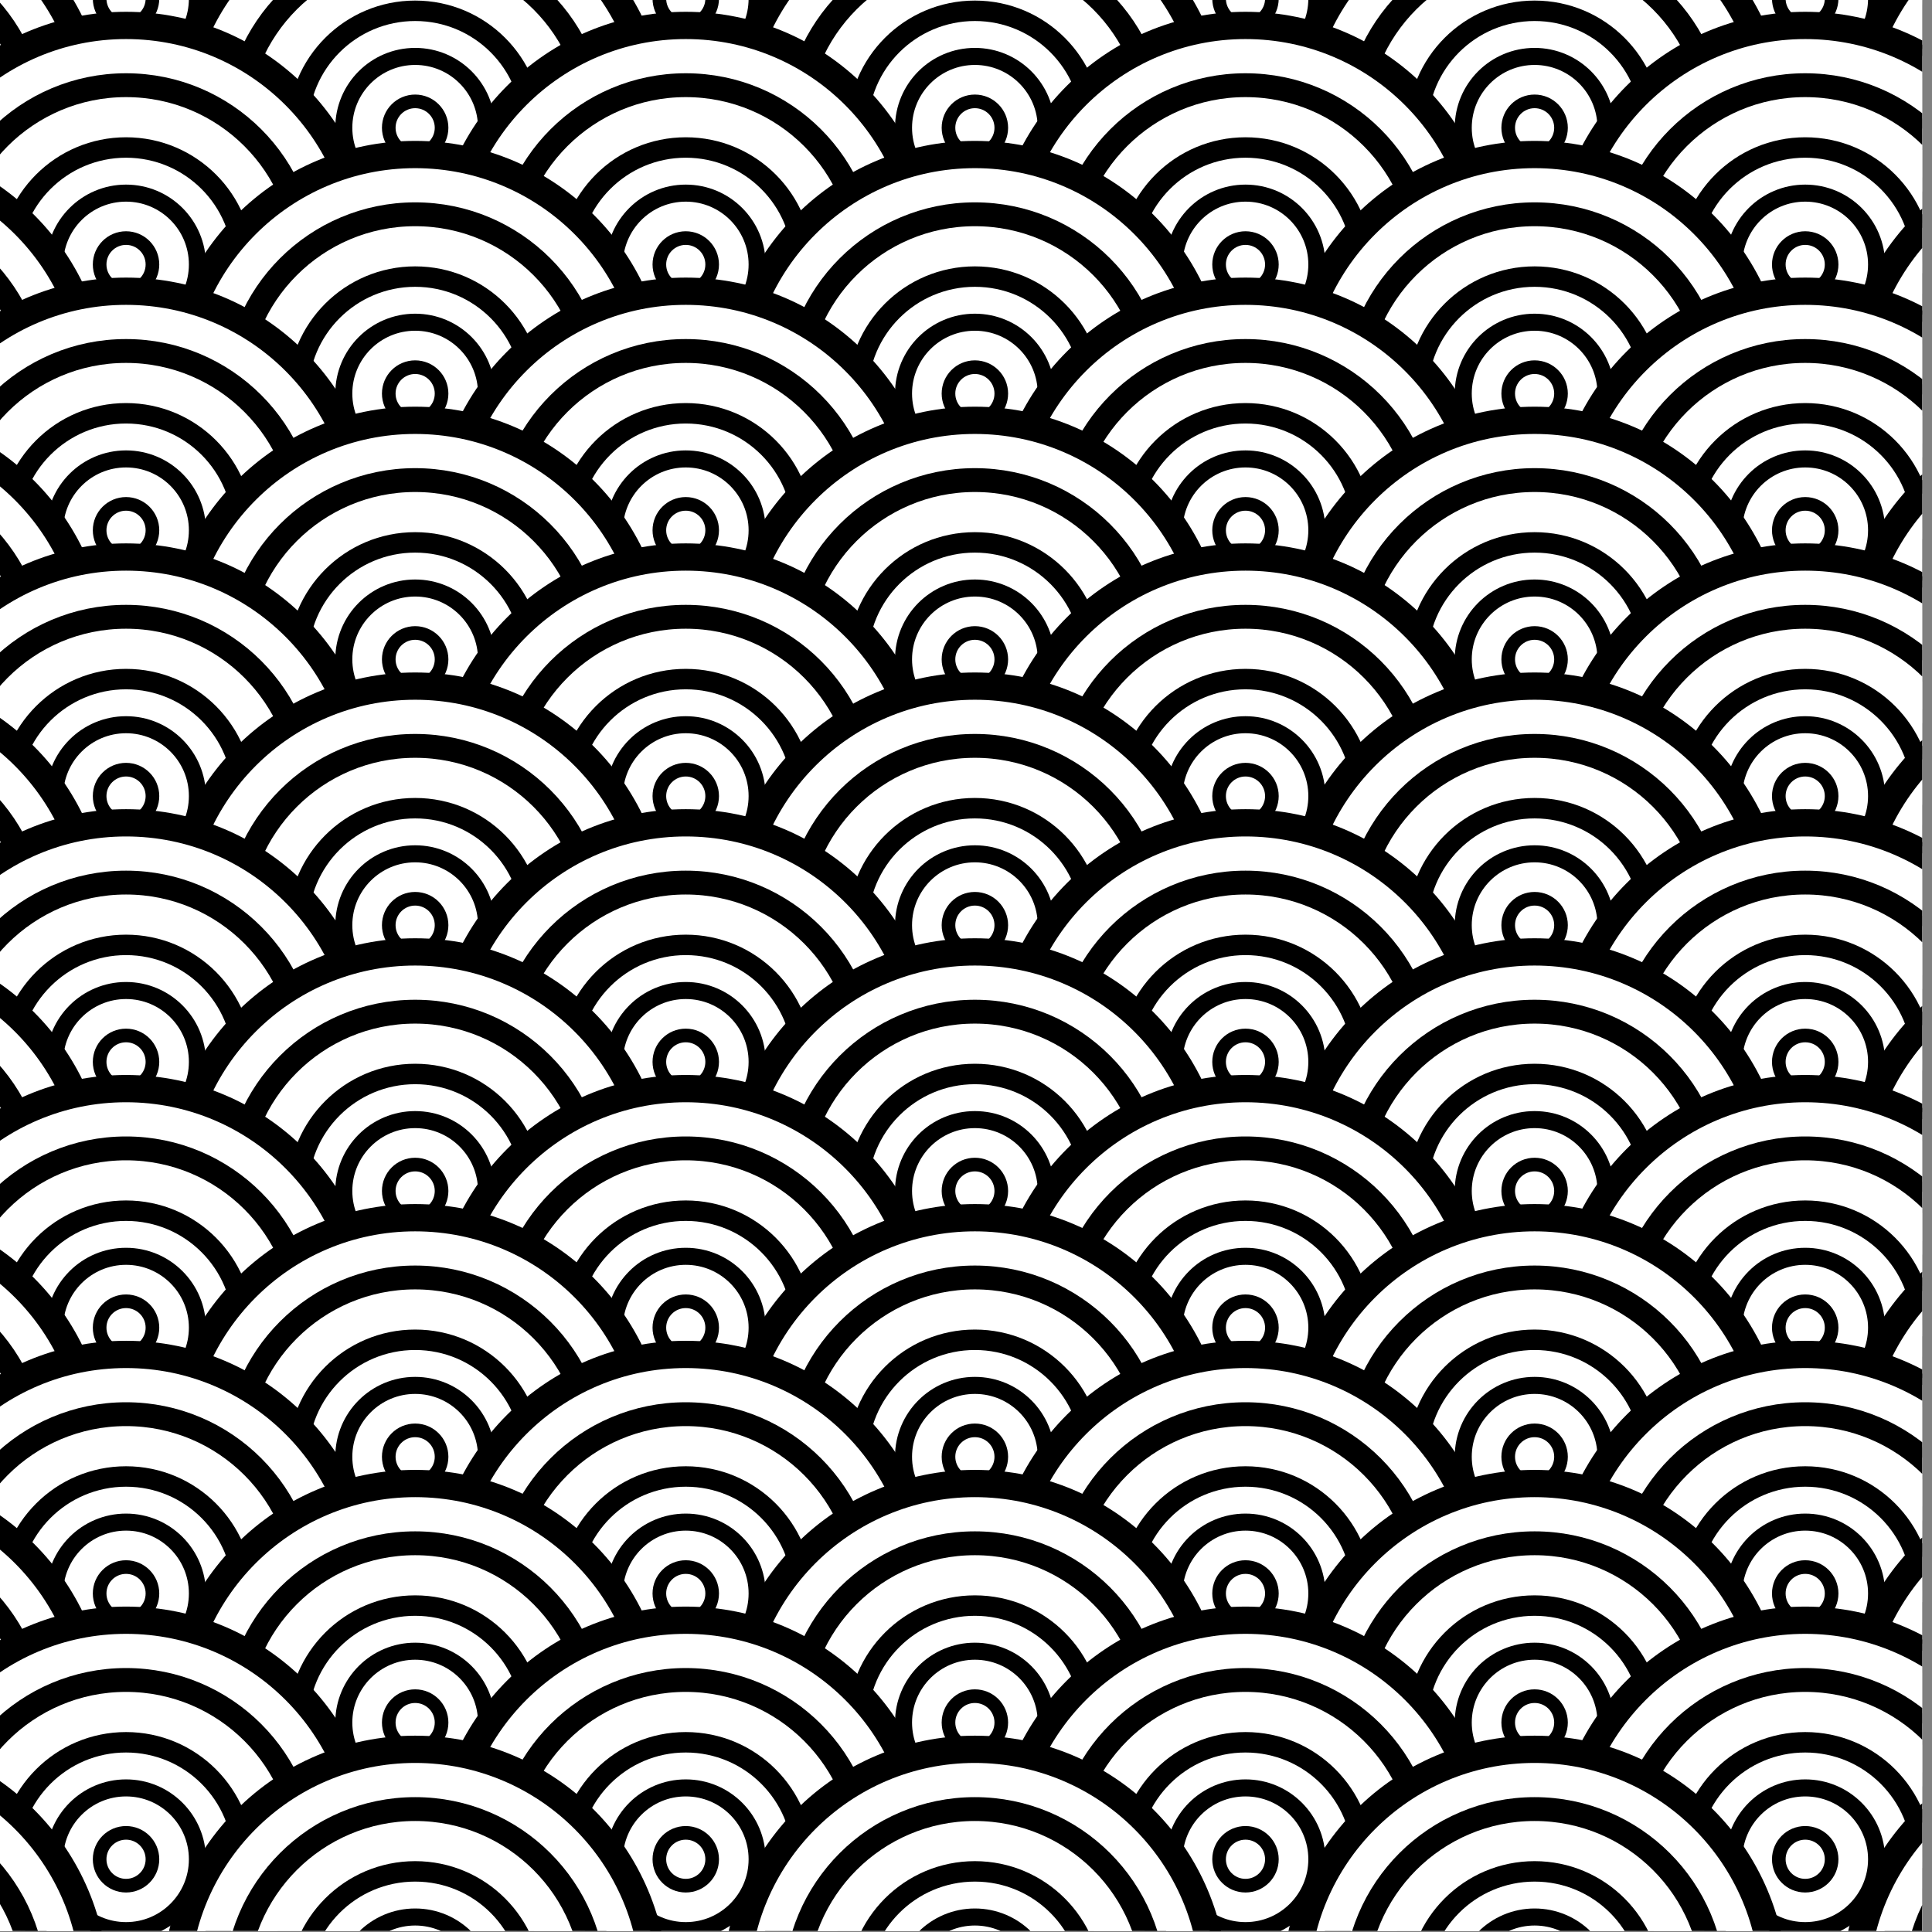<svg xmlns="http://www.w3.org/2000/svg" xmlns:xlink="http://www.w3.org/1999/xlink" width="566.93" height="566.93" viewBox="0 0 566.93 566.93"><rect x="0" y="0" width="566.93" height="566.93" fill="#808080" stroke="none"/><g><defs><path id="a" d="M-612 0h566.93v566.93H-612z"/></defs><clipPath id="b"><use xlink:href="#a" overflow="visible"/></clipPath><g clip-path="url(#b)"><circle fill="#fff" cx="-10.824" cy="35.49" r="70.149"/><path d="M-10.825 109.64c-40.886 0-74.148-33.263-74.148-74.15s33.263-74.148 74.148-74.148 74.15 33.262 74.15 74.148-33.264 74.15-74.15 74.15zm0-140.3c-36.475 0-66.148 29.675-66.148 66.15s29.674 66.15 66.148 66.15 66.15-29.675 66.15-66.15-29.675-66.15-66.15-66.15z"/><circle fill="#fff" cx="-10.824" cy="35.49" r="52.612"/><path d="M-10.825 91.602c-30.94 0-56.11-25.172-56.11-56.112s25.17-56.112 56.11-56.112c30.94 0 56.112 25.172 56.112 56.112s-25.17 56.112-56.112 56.112zm0-105.224c-27.08 0-49.11 22.032-49.11 49.112s22.03 49.112 49.11 49.112 49.112-22.03 49.112-49.112-22.03-49.112-49.112-49.112z"/><circle fill="#fff" cx="-10.824" cy="35.49" r="34.329"/><path d="M-10.825 72.82c-20.583 0-37.33-16.747-37.33-37.33s16.747-37.33 37.33-37.33c20.584 0 37.33 16.746 37.33 37.33S9.76 72.82-10.825 72.82zm0-68.66c-17.275 0-31.33 14.055-31.33 31.33 0 17.276 14.055 31.33 31.33 31.33s31.33-14.054 31.33-31.33c0-17.275-14.054-31.33-31.33-31.33z"/><circle fill="#fff" stroke="#000" stroke-width="5" stroke-miterlimit="10" cx="-10.824" cy="35.49" r="20.941"/></g><g clip-path="url(#b)" fill="#fff" stroke="#000" stroke-miterlimit="10"><circle stroke-width="8" cx="67.853" cy="73.372" r="70.149"/><circle stroke-width="7" cx="67.853" cy="73.372" r="52.612"/><circle stroke-width="6" cx="67.853" cy="73.372" r="34.329"/><circle stroke-width="5" cx="67.853" cy="73.372" r="20.941"/><circle stroke-width="4" cx="67.853" cy="73.372" r="7.748"/></g><g clip-path="url(#b)"><circle fill="#fff" cx="-10.824" cy="114.986" r="70.149"/><path d="M-10.825 189.136c-40.886 0-74.148-33.263-74.148-74.15S-51.71 40.84-10.825 40.84s74.15 33.262 74.15 74.148-33.264 74.15-74.15 74.15zm0-140.3c-36.475 0-66.148 29.675-66.148 66.15s29.674 66.15 66.148 66.15 66.15-29.675 66.15-66.15-29.675-66.15-66.15-66.15z"/><circle fill="#fff" cx="-10.824" cy="114.986" r="52.612"/><path d="M-10.825 171.098c-30.94 0-56.11-25.172-56.11-56.112s25.17-56.112 56.11-56.112c30.94 0 56.112 25.172 56.112 56.112s-25.17 56.112-56.112 56.112zm0-105.224c-27.08 0-49.11 22.032-49.11 49.112s22.03 49.112 49.11 49.112 49.112-22.03 49.112-49.112-22.03-49.112-49.112-49.112z"/><circle fill="#fff" cx="-10.824" cy="114.986" r="34.329"/><path d="M-10.825 152.315c-20.583 0-37.33-16.746-37.33-37.33s16.747-37.33 37.33-37.33c20.584 0 37.33 16.747 37.33 37.33s-16.746 37.33-37.33 37.33zm0-68.658c-17.275 0-31.33 14.054-31.33 31.33 0 17.275 14.055 31.33 31.33 31.33s31.33-14.055 31.33-31.33c0-17.276-14.054-31.33-31.33-31.33z"/><circle fill="#fff" stroke="#000" stroke-width="5" stroke-miterlimit="10" cx="-10.824" cy="114.986" r="20.941"/></g><g clip-path="url(#b)" fill="#fff" stroke="#000" stroke-miterlimit="10"><circle stroke-width="8" cx="67.853" cy="152.868" r="70.149"/><circle stroke-width="7" cx="67.853" cy="152.868" r="52.612"/><circle stroke-width="6" cx="67.853" cy="152.868" r="34.329"/><circle stroke-width="5" cx="67.853" cy="152.868" r="20.941"/><circle stroke-width="4" cx="67.853" cy="152.868" r="7.748"/></g><g clip-path="url(#b)"><circle fill="#fff" cx="-10.824" cy="194.482" r="70.149"/><path d="M-10.825 268.632c-40.886 0-74.148-33.263-74.148-74.15s33.263-74.148 74.148-74.148 74.15 33.263 74.15 74.15-33.264 74.148-74.15 74.148zm0-140.3c-36.475 0-66.148 29.675-66.148 66.15s29.674 66.15 66.148 66.15 66.15-29.675 66.15-66.15-29.675-66.15-66.15-66.15z"/><circle fill="#fff" cx="-10.824" cy="194.482" r="52.612"/><path d="M-10.825 250.594c-30.94 0-56.11-25.172-56.11-56.112s25.17-56.112 56.11-56.112c30.94 0 56.112 25.172 56.112 56.112s-25.17 56.112-56.112 56.112zm0-105.224c-27.08 0-49.11 22.032-49.11 49.112s22.03 49.112 49.11 49.112 49.112-22.03 49.112-49.112-22.03-49.112-49.112-49.112z"/><circle fill="#fff" cx="-10.824" cy="194.482" r="34.329"/><path d="M-10.825 231.812c-20.583 0-37.33-16.746-37.33-37.33s16.747-37.33 37.33-37.33c20.584 0 37.33 16.747 37.33 37.33s-16.746 37.33-37.33 37.33zm0-68.66c-17.275 0-31.33 14.055-31.33 31.33 0 17.276 14.055 31.33 31.33 31.33s31.33-14.054 31.33-31.33c0-17.275-14.054-31.33-31.33-31.33z"/><circle fill="#fff" stroke="#000" stroke-width="5" stroke-miterlimit="10" cx="-10.824" cy="194.482" r="20.941"/></g><g clip-path="url(#b)" fill="#fff" stroke="#000" stroke-miterlimit="10"><circle stroke-width="8" cx="67.853" cy="232.364" r="70.149"/><circle stroke-width="7" cx="67.853" cy="232.364" r="52.612"/><circle stroke-width="6" cx="67.853" cy="232.364" r="34.329"/><circle stroke-width="5" cx="67.853" cy="232.364" r="20.941"/><circle stroke-width="4" cx="67.853" cy="232.364" r="7.748"/></g><g clip-path="url(#b)"><circle fill="#fff" cx="-10.824" cy="273.978" r="70.149"/><path d="M-10.825 348.128c-40.886 0-74.148-33.264-74.148-74.15s33.263-74.15 74.148-74.15 74.15 33.264 74.15 74.15-33.264 74.15-74.15 74.15zm0-140.3c-36.475 0-66.148 29.675-66.148 66.15 0 36.475 29.674 66.15 66.148 66.15s66.15-29.675 66.15-66.15c0-36.475-29.675-66.15-66.15-66.15z"/><circle fill="#fff" cx="-10.824" cy="273.978" r="52.612"/><path d="M-10.825 330.09c-30.94 0-56.11-25.172-56.11-56.112s25.17-56.112 56.11-56.112c30.94 0 56.112 25.172 56.112 56.112s-25.17 56.112-56.112 56.112zm0-105.224c-27.08 0-49.11 22.03-49.11 49.112s22.03 49.112 49.11 49.112 49.112-22.03 49.112-49.112-22.03-49.112-49.112-49.112z"/><circle fill="#fff" cx="-10.824" cy="273.978" r="34.329"/><path d="M-10.825 311.308c-20.583 0-37.33-16.746-37.33-37.33s16.747-37.33 37.33-37.33c20.584 0 37.33 16.747 37.33 37.33s-16.746 37.33-37.33 37.33zm0-68.66c-17.275 0-31.33 14.055-31.33 31.33s14.055 31.33 31.33 31.33 31.33-14.055 31.33-31.33-14.054-31.33-31.33-31.33z"/><circle fill="#fff" stroke="#000" stroke-width="5" stroke-miterlimit="10" cx="-10.824" cy="273.978" r="20.941"/></g><g clip-path="url(#b)" fill="#fff" stroke="#000" stroke-miterlimit="10"><circle stroke-width="8" cx="67.853" cy="311.86" r="70.149"/><circle stroke-width="7" cx="67.853" cy="311.86" r="52.612"/><circle stroke-width="6" cx="67.853" cy="311.86" r="34.329"/><circle stroke-width="5" cx="67.853" cy="311.86" r="20.941"/><circle stroke-width="4" cx="67.853" cy="311.86" r="7.748"/></g><g clip-path="url(#b)"><circle fill="#fff" cx="-10.824" cy="353.474" r="70.149"/><path d="M-10.825 427.624c-40.886 0-74.148-33.264-74.148-74.15s33.263-74.15 74.148-74.15 74.15 33.264 74.15 74.15-33.264 74.15-74.15 74.15zm0-140.3c-36.475 0-66.148 29.675-66.148 66.15 0 36.475 29.674 66.15 66.148 66.15s66.15-29.676 66.15-66.15c0-36.475-29.675-66.15-66.15-66.15z"/><circle fill="#fff" cx="-10.824" cy="353.474" r="52.612"/><path d="M-10.825 409.586c-30.94 0-56.11-25.172-56.11-56.11 0-30.94 25.17-56.113 56.11-56.113 30.94 0 56.112 25.172 56.112 56.112s-25.17 56.11-56.112 56.11zm0-105.224c-27.08 0-49.11 22.03-49.11 49.112 0 27.08 22.03 49.11 49.11 49.11s49.112-22.03 49.112-49.11-22.03-49.112-49.112-49.112z"/><circle fill="#fff" cx="-10.824" cy="353.474" r="34.329"/><path d="M-10.825 390.804c-20.583 0-37.33-16.746-37.33-37.33 0-20.583 16.747-37.33 37.33-37.33 20.584 0 37.33 16.747 37.33 37.33 0 20.584-16.746 37.33-37.33 37.33zm0-68.66c-17.275 0-31.33 14.056-31.33 31.33s14.055 31.33 31.33 31.33 31.33-14.054 31.33-31.33-14.054-31.33-31.33-31.33z"/><circle fill="#fff" stroke="#000" stroke-width="5" stroke-miterlimit="10" cx="-10.824" cy="353.474" r="20.941"/></g><g clip-path="url(#b)" fill="#fff" stroke="#000" stroke-miterlimit="10"><circle stroke-width="8" cx="67.853" cy="391.356" r="70.149"/><circle stroke-width="7" cx="67.853" cy="391.356" r="52.612"/><circle stroke-width="6" cx="67.853" cy="391.356" r="34.329"/><circle stroke-width="5" cx="67.853" cy="391.356" r="20.941"/><circle stroke-width="4" cx="67.853" cy="391.356" r="7.748"/></g><g clip-path="url(#b)"><circle fill="#fff" cx="-10.824" cy="432.97" r="70.149"/><path d="M-10.825 507.12c-40.886 0-74.148-33.264-74.148-74.15s33.263-74.148 74.148-74.148 74.15 33.264 74.15 74.15-33.264 74.148-74.15 74.148zm0-140.3c-36.475 0-66.148 29.676-66.148 66.15s29.674 66.15 66.148 66.15 66.15-29.676 66.15-66.15-29.675-66.15-66.15-66.15z"/><circle fill="#fff" cx="-10.824" cy="432.97" r="52.612"/><path d="M-10.825 489.082c-30.94 0-56.11-25.172-56.11-56.11 0-30.94 25.17-56.113 56.11-56.113 30.94 0 56.112 25.17 56.112 56.11 0 30.94-25.17 56.112-56.112 56.112zm0-105.224c-27.08 0-49.11 22.03-49.11 49.112 0 27.08 22.03 49.11 49.11 49.11s49.112-22.03 49.112-49.11-22.03-49.112-49.112-49.112z"/><circle fill="#fff" cx="-10.824" cy="432.97" r="34.329"/><path d="M-10.825 470.3c-20.583 0-37.33-16.746-37.33-37.33 0-20.583 16.747-37.33 37.33-37.33 20.584 0 37.33 16.747 37.33 37.33 0 20.584-16.746 37.33-37.33 37.33zm0-68.66c-17.275 0-31.33 14.056-31.33 31.33s14.055 31.33 31.33 31.33 31.33-14.054 31.33-31.33-14.054-31.33-31.33-31.33z"/><circle fill="#fff" stroke="#000" stroke-width="5" stroke-miterlimit="10" cx="-10.824" cy="432.97" r="20.941"/></g><g clip-path="url(#b)" fill="#fff" stroke="#000" stroke-miterlimit="10"><circle stroke-width="8" cx="67.853" cy="470.852" r="70.149"/><circle stroke-width="7" cx="67.853" cy="470.852" r="52.612"/><circle stroke-width="6" cx="67.853" cy="470.852" r="34.329"/><circle stroke-width="5" cx="67.853" cy="470.852" r="20.941"/><circle stroke-width="4" cx="67.853" cy="470.852" r="7.748"/></g><g clip-path="url(#b)"><circle fill="#fff" cx="-10.824" cy="512.466" r="70.149"/><path d="M-10.825 586.615c-40.886 0-74.148-33.263-74.148-74.148s33.263-74.15 74.148-74.15 74.15 33.265 74.15 74.15-33.264 74.148-74.15 74.148zm0-140.298c-36.475 0-66.148 29.675-66.148 66.15s29.674 66.147 66.148 66.147 66.15-29.674 66.15-66.148-29.675-66.15-66.15-66.15z"/><circle fill="#fff" cx="-10.824" cy="512.466" r="52.612"/><path d="M-10.825 568.578c-30.94 0-56.11-25.172-56.11-56.11 0-30.94 25.17-56.113 56.11-56.113 30.94 0 56.112 25.172 56.112 56.112s-25.17 56.11-56.112 56.11zm0-105.224c-27.08 0-49.11 22.03-49.11 49.112 0 27.08 22.03 49.11 49.11 49.11s49.112-22.03 49.112-49.11-22.03-49.112-49.112-49.112z"/><circle fill="#fff" cx="-10.824" cy="512.466" r="34.329"/><path d="M-10.825 549.796c-20.583 0-37.33-16.746-37.33-37.33 0-20.583 16.747-37.33 37.33-37.33 20.584 0 37.33 16.747 37.33 37.33 0 20.584-16.746 37.33-37.33 37.33zm0-68.66c-17.275 0-31.33 14.056-31.33 31.33s14.055 31.33 31.33 31.33 31.33-14.054 31.33-31.33-14.054-31.33-31.33-31.33z"/><circle fill="#fff" stroke="#000" stroke-width="5" stroke-miterlimit="10" cx="-10.824" cy="512.466" r="20.941"/></g><g clip-path="url(#b)" fill="#fff" stroke="#000" stroke-miterlimit="10"><circle stroke-width="8" cx="67.853" cy="550.348" r="70.149"/><circle stroke-width="7" cx="67.853" cy="550.348" r="52.612"/><circle stroke-width="6" cx="67.853" cy="550.348" r="34.329"/><circle stroke-width="5" cx="67.853" cy="550.348" r="20.941"/><circle stroke-width="4" cx="67.853" cy="550.348" r="7.748"/></g><defs><path id="c" d="M-2.873-.3h566.93v566.93H-2.874z"/></defs><clipPath id="d"><use xlink:href="#c" overflow="visible"/></clipPath><g clip-path="url(#d)" fill="#fff" stroke="#000" stroke-miterlimit="10"><circle stroke-width="8" cx="365.478" cy="-.386" r="70.149"/><circle stroke-width="7" cx="365.478" cy="-.386" r="52.612"/><circle stroke-width="6" cx="365.478" cy="-.386" r="34.329"/><circle stroke-width="5" cx="365.478" cy="-.386" r="20.941"/><circle stroke-width="4" cx="365.478" cy="-.386" r="7.748"/></g><g clip-path="url(#d)" fill="#fff" stroke="#000" stroke-miterlimit="10"><circle stroke-width="8" cx="201.232" cy="-.386" r="70.149"/><circle stroke-width="7" cx="201.232" cy="-.386" r="52.612"/><circle stroke-width="6" cx="201.232" cy="-.386" r="34.329"/><circle stroke-width="5" cx="201.232" cy="-.386" r="20.941"/><circle stroke-width="4" cx="201.232" cy="-.386" r="7.748"/></g><g clip-path="url(#d)" fill="#fff" stroke="#000" stroke-miterlimit="10"><circle stroke-width="8" cx="36.986" cy="-.386" r="70.149"/><circle stroke-width="7" cx="36.986" cy="-.386" r="52.612"/><circle stroke-width="6" cx="36.986" cy="-.386" r="34.329"/><circle stroke-width="5" cx="36.986" cy="-.386" r="20.941"/><circle stroke-width="4" cx="36.986" cy="-.386" r="7.748"/></g><g clip-path="url(#d)" fill="#fff" stroke="#000" stroke-miterlimit="10"><circle stroke-width="8" cx="529.724" cy="-.386" r="70.149"/><circle stroke-width="7" cx="529.724" cy="-.386" r="52.612"/><circle stroke-width="6" cx="529.724" cy="-.386" r="34.329"/><circle stroke-width="5" cx="529.724" cy="-.386" r="20.941"/><circle stroke-width="4" cx="529.724" cy="-.386" r="7.748"/></g><g clip-path="url(#d)" fill="#fff" stroke="#000" stroke-miterlimit="10"><circle stroke-width="8" cx="614.564" cy="37.496" r="70.149"/><circle stroke-width="7" cx="614.564" cy="37.496" r="52.612"/></g><g clip-path="url(#d)" fill="#fff" stroke="#000" stroke-miterlimit="10"><circle stroke-width="8" cx="450.318" cy="37.496" r="70.149"/><circle stroke-width="7" cx="450.318" cy="37.496" r="52.612"/><circle stroke-width="6" cx="450.318" cy="37.496" r="34.329"/><circle stroke-width="5" cx="450.318" cy="37.496" r="20.941"/><circle stroke-width="4" cx="450.318" cy="37.496" r="7.748"/></g><g clip-path="url(#d)" fill="#fff" stroke="#000" stroke-miterlimit="10"><circle stroke-width="8" cx="286.073" cy="37.496" r="70.149"/><circle stroke-width="7" cx="286.073" cy="37.496" r="52.612"/><circle stroke-width="6" cx="286.073" cy="37.496" r="34.329"/><circle stroke-width="5" cx="286.073" cy="37.496" r="20.941"/><circle stroke-width="4" cx="286.073" cy="37.496" r="7.748"/></g><g clip-path="url(#d)" fill="#fff" stroke="#000" stroke-miterlimit="10"><circle stroke-width="8" cx="121.827" cy="37.496" r="70.149"/><circle stroke-width="7" cx="121.827" cy="37.496" r="52.612"/><circle stroke-width="6" cx="121.827" cy="37.496" r="34.329"/><circle stroke-width="5" cx="121.827" cy="37.496" r="20.941"/><circle stroke-width="4" cx="121.827" cy="37.496" r="7.748"/></g><g clip-path="url(#d)" fill="#fff" stroke="#000" stroke-miterlimit="10"><circle stroke-width="8" cx="-42.419" cy="37.496" r="70.149"/><circle stroke-width="7" cx="-42.419" cy="37.496" r="52.612"/></g><g clip-path="url(#d)" fill="#fff" stroke="#000" stroke-miterlimit="10"><circle stroke-width="8" cx="365.478" cy="77.611" r="70.149"/><circle stroke-width="7" cx="365.478" cy="77.611" r="52.612"/><circle stroke-width="6" cx="365.478" cy="77.611" r="34.329"/><circle stroke-width="5" cx="365.478" cy="77.611" r="20.941"/><circle stroke-width="4" cx="365.478" cy="77.611" r="7.748"/></g><g clip-path="url(#d)" fill="#fff" stroke="#000" stroke-miterlimit="10"><circle stroke-width="8" cx="201.232" cy="77.611" r="70.149"/><circle stroke-width="7" cx="201.232" cy="77.611" r="52.612"/><circle stroke-width="6" cx="201.232" cy="77.611" r="34.329"/><circle stroke-width="5" cx="201.232" cy="77.611" r="20.941"/><circle stroke-width="4" cx="201.232" cy="77.611" r="7.748"/></g><g clip-path="url(#d)" fill="#fff" stroke="#000" stroke-miterlimit="10"><circle stroke-width="8" cx="36.986" cy="77.611" r="70.149"/><circle stroke-width="7" cx="36.986" cy="77.611" r="52.612"/><circle stroke-width="6" cx="36.986" cy="77.611" r="34.329"/><circle stroke-width="5" cx="36.986" cy="77.611" r="20.941"/><circle stroke-width="4" cx="36.986" cy="77.611" r="7.748"/></g><g clip-path="url(#d)" fill="#fff" stroke="#000" stroke-miterlimit="10"><circle stroke-width="8" cx="529.724" cy="77.611" r="70.149"/><circle stroke-width="7" cx="529.724" cy="77.611" r="52.612"/><circle stroke-width="6" cx="529.724" cy="77.611" r="34.329"/><circle stroke-width="5" cx="529.724" cy="77.611" r="20.941"/><circle stroke-width="4" cx="529.724" cy="77.611" r="7.748"/></g><g clip-path="url(#d)" fill="#fff" stroke="#000" stroke-miterlimit="10"><circle stroke-width="8" cx="614.564" cy="115.492" r="70.149"/><circle stroke-width="7" cx="614.564" cy="115.492" r="52.612"/></g><g clip-path="url(#d)" fill="#fff" stroke="#000" stroke-miterlimit="10"><circle stroke-width="8" cx="450.318" cy="115.492" r="70.149"/><circle stroke-width="7" cx="450.318" cy="115.492" r="52.612"/><circle stroke-width="6" cx="450.318" cy="115.492" r="34.329"/><circle stroke-width="5" cx="450.318" cy="115.492" r="20.941"/><circle stroke-width="4" cx="450.318" cy="115.492" r="7.748"/></g><g clip-path="url(#d)" fill="#fff" stroke="#000" stroke-miterlimit="10"><circle stroke-width="8" cx="286.073" cy="115.492" r="70.149"/><circle stroke-width="7" cx="286.073" cy="115.492" r="52.612"/><circle stroke-width="6" cx="286.073" cy="115.492" r="34.329"/><circle stroke-width="5" cx="286.073" cy="115.492" r="20.941"/><circle stroke-width="4" cx="286.073" cy="115.492" r="7.748"/></g><g clip-path="url(#d)" fill="#fff" stroke="#000" stroke-miterlimit="10"><circle stroke-width="8" cx="121.827" cy="115.492" r="70.149"/><circle stroke-width="7" cx="121.827" cy="115.492" r="52.612"/><circle stroke-width="6" cx="121.827" cy="115.492" r="34.329"/><circle stroke-width="5" cx="121.827" cy="115.492" r="20.941"/><circle stroke-width="4" cx="121.827" cy="115.492" r="7.748"/></g><g clip-path="url(#d)" fill="#fff" stroke="#000" stroke-miterlimit="10"><circle stroke-width="8" cx="-42.419" cy="115.492" r="70.149"/><circle stroke-width="7" cx="-42.419" cy="115.492" r="52.612"/></g><g clip-path="url(#d)" fill="#fff" stroke="#000" stroke-miterlimit="10"><circle stroke-width="8" cx="365.478" cy="155.607" r="70.149"/><circle stroke-width="7" cx="365.478" cy="155.607" r="52.612"/><circle stroke-width="6" cx="365.478" cy="155.607" r="34.329"/><circle stroke-width="5" cx="365.478" cy="155.607" r="20.941"/><circle stroke-width="4" cx="365.478" cy="155.607" r="7.748"/></g><g clip-path="url(#d)" fill="#fff" stroke="#000" stroke-miterlimit="10"><circle stroke-width="8" cx="201.232" cy="155.607" r="70.149"/><circle stroke-width="7" cx="201.232" cy="155.607" r="52.612"/><circle stroke-width="6" cx="201.232" cy="155.607" r="34.329"/><circle stroke-width="5" cx="201.232" cy="155.607" r="20.941"/><circle stroke-width="4" cx="201.232" cy="155.607" r="7.748"/></g><g clip-path="url(#d)" fill="#fff" stroke="#000" stroke-miterlimit="10"><circle stroke-width="8" cx="36.986" cy="155.607" r="70.149"/><circle stroke-width="7" cx="36.986" cy="155.607" r="52.612"/><circle stroke-width="6" cx="36.986" cy="155.607" r="34.329"/><circle stroke-width="5" cx="36.986" cy="155.607" r="20.941"/><circle stroke-width="4" cx="36.986" cy="155.607" r="7.748"/></g><g clip-path="url(#d)" fill="#fff" stroke="#000" stroke-miterlimit="10"><circle stroke-width="8" cx="529.724" cy="155.607" r="70.149"/><circle stroke-width="7" cx="529.724" cy="155.607" r="52.612"/><circle stroke-width="6" cx="529.724" cy="155.607" r="34.329"/><circle stroke-width="5" cx="529.724" cy="155.607" r="20.941"/><circle stroke-width="4" cx="529.724" cy="155.607" r="7.748"/></g><g clip-path="url(#d)" fill="#fff" stroke="#000" stroke-miterlimit="10"><circle stroke-width="8" cx="614.564" cy="193.488" r="70.149"/><circle stroke-width="7" cx="614.564" cy="193.488" r="52.612"/></g><g clip-path="url(#d)" fill="#fff" stroke="#000" stroke-miterlimit="10"><circle stroke-width="8" cx="450.318" cy="193.488" r="70.149"/><circle stroke-width="7" cx="450.318" cy="193.488" r="52.612"/><circle stroke-width="6" cx="450.318" cy="193.488" r="34.329"/><circle stroke-width="5" cx="450.318" cy="193.488" r="20.941"/><circle stroke-width="4" cx="450.318" cy="193.488" r="7.748"/></g><g clip-path="url(#d)" fill="#fff" stroke="#000" stroke-miterlimit="10"><circle stroke-width="8" cx="286.073" cy="193.488" r="70.149"/><circle stroke-width="7" cx="286.073" cy="193.488" r="52.612"/><circle stroke-width="6" cx="286.073" cy="193.488" r="34.329"/><circle stroke-width="5" cx="286.073" cy="193.488" r="20.941"/><circle stroke-width="4" cx="286.073" cy="193.488" r="7.748"/></g><g clip-path="url(#d)" fill="#fff" stroke="#000" stroke-miterlimit="10"><circle stroke-width="8" cx="121.827" cy="193.488" r="70.149"/><circle stroke-width="7" cx="121.827" cy="193.488" r="52.612"/><circle stroke-width="6" cx="121.827" cy="193.488" r="34.329"/><circle stroke-width="5" cx="121.827" cy="193.488" r="20.941"/><circle stroke-width="4" cx="121.827" cy="193.488" r="7.748"/></g><g clip-path="url(#d)" fill="#fff" stroke="#000" stroke-miterlimit="10"><circle stroke-width="8" cx="-42.419" cy="193.488" r="70.149"/><circle stroke-width="7" cx="-42.419" cy="193.488" r="52.612"/></g><g clip-path="url(#d)" fill="#fff" stroke="#000" stroke-miterlimit="10"><circle stroke-width="8" cx="365.478" cy="233.603" r="70.149"/><circle stroke-width="7" cx="365.478" cy="233.603" r="52.612"/><circle stroke-width="6" cx="365.478" cy="233.603" r="34.329"/><circle stroke-width="5" cx="365.478" cy="233.603" r="20.941"/><circle stroke-width="4" cx="365.478" cy="233.603" r="7.748"/></g><g clip-path="url(#d)" fill="#fff" stroke="#000" stroke-miterlimit="10"><circle stroke-width="8" cx="201.232" cy="233.603" r="70.149"/><circle stroke-width="7" cx="201.232" cy="233.603" r="52.612"/><circle stroke-width="6" cx="201.232" cy="233.603" r="34.329"/><circle stroke-width="5" cx="201.232" cy="233.603" r="20.941"/><circle stroke-width="4" cx="201.232" cy="233.603" r="7.748"/></g><g clip-path="url(#d)" fill="#fff" stroke="#000" stroke-miterlimit="10"><circle stroke-width="8" cx="36.986" cy="233.603" r="70.149"/><circle stroke-width="7" cx="36.986" cy="233.603" r="52.612"/><circle stroke-width="6" cx="36.986" cy="233.603" r="34.329"/><circle stroke-width="5" cx="36.986" cy="233.603" r="20.941"/><circle stroke-width="4" cx="36.986" cy="233.603" r="7.748"/></g><g clip-path="url(#d)" fill="#fff" stroke="#000" stroke-miterlimit="10"><circle stroke-width="8" cx="529.724" cy="233.603" r="70.149"/><circle stroke-width="7" cx="529.724" cy="233.603" r="52.612"/><circle stroke-width="6" cx="529.724" cy="233.603" r="34.329"/><circle stroke-width="5" cx="529.724" cy="233.603" r="20.941"/><circle stroke-width="4" cx="529.724" cy="233.603" r="7.748"/></g><g clip-path="url(#d)" fill="#fff" stroke="#000" stroke-miterlimit="10"><circle stroke-width="8" cx="614.564" cy="271.484" r="70.149"/><circle stroke-width="7" cx="614.564" cy="271.484" r="52.612"/></g><g clip-path="url(#d)" fill="#fff" stroke="#000" stroke-miterlimit="10"><circle stroke-width="8" cx="450.318" cy="271.484" r="70.149"/><circle stroke-width="7" cx="450.318" cy="271.484" r="52.612"/><circle stroke-width="6" cx="450.318" cy="271.484" r="34.329"/><circle stroke-width="5" cx="450.318" cy="271.484" r="20.941"/><circle stroke-width="4" cx="450.318" cy="271.484" r="7.748"/></g><g clip-path="url(#d)" fill="#fff" stroke="#000" stroke-miterlimit="10"><circle stroke-width="8" cx="286.073" cy="271.484" r="70.149"/><circle stroke-width="7" cx="286.073" cy="271.484" r="52.612"/><circle stroke-width="6" cx="286.073" cy="271.484" r="34.329"/><circle stroke-width="5" cx="286.073" cy="271.484" r="20.941"/><circle stroke-width="4" cx="286.073" cy="271.484" r="7.748"/></g><g clip-path="url(#d)" fill="#fff" stroke="#000" stroke-miterlimit="10"><circle stroke-width="8" cx="121.827" cy="271.484" r="70.149"/><circle stroke-width="7" cx="121.827" cy="271.484" r="52.612"/><circle stroke-width="6" cx="121.827" cy="271.484" r="34.329"/><circle stroke-width="5" cx="121.827" cy="271.484" r="20.941"/><circle stroke-width="4" cx="121.827" cy="271.484" r="7.748"/></g><g clip-path="url(#d)" fill="#fff" stroke="#000" stroke-miterlimit="10"><circle stroke-width="8" cx="-42.419" cy="271.484" r="70.149"/><circle stroke-width="7" cx="-42.419" cy="271.484" r="52.612"/></g><g clip-path="url(#d)" fill="#fff" stroke="#000" stroke-miterlimit="10"><circle stroke-width="8" cx="365.478" cy="311.599" r="70.149"/><circle stroke-width="7" cx="365.478" cy="311.599" r="52.612"/><circle stroke-width="6" cx="365.478" cy="311.599" r="34.329"/><circle stroke-width="5" cx="365.478" cy="311.599" r="20.941"/><circle stroke-width="4" cx="365.478" cy="311.599" r="7.748"/></g><g clip-path="url(#d)" fill="#fff" stroke="#000" stroke-miterlimit="10"><circle stroke-width="8" cx="201.232" cy="311.599" r="70.149"/><circle stroke-width="7" cx="201.232" cy="311.599" r="52.612"/><circle stroke-width="6" cx="201.232" cy="311.599" r="34.329"/><circle stroke-width="5" cx="201.232" cy="311.599" r="20.941"/><circle stroke-width="4" cx="201.232" cy="311.599" r="7.748"/></g><g clip-path="url(#d)" fill="#fff" stroke="#000" stroke-miterlimit="10"><circle stroke-width="8" cx="36.986" cy="311.599" r="70.149"/><circle stroke-width="7" cx="36.986" cy="311.599" r="52.612"/><circle stroke-width="6" cx="36.986" cy="311.599" r="34.329"/><circle stroke-width="5" cx="36.986" cy="311.599" r="20.941"/><circle stroke-width="4" cx="36.986" cy="311.599" r="7.748"/></g><g clip-path="url(#d)" fill="#fff" stroke="#000" stroke-miterlimit="10"><circle stroke-width="8" cx="529.724" cy="311.599" r="70.149"/><circle stroke-width="7" cx="529.724" cy="311.599" r="52.612"/><circle stroke-width="6" cx="529.724" cy="311.599" r="34.329"/><circle stroke-width="5" cx="529.724" cy="311.599" r="20.941"/><circle stroke-width="4" cx="529.724" cy="311.599" r="7.748"/></g><g clip-path="url(#d)" fill="#fff" stroke="#000" stroke-miterlimit="10"><circle stroke-width="8" cx="614.564" cy="349.48" r="70.149"/><circle stroke-width="7" cx="614.564" cy="349.48" r="52.612"/></g><g clip-path="url(#d)" fill="#fff" stroke="#000" stroke-miterlimit="10"><circle stroke-width="8" cx="450.318" cy="349.48" r="70.149"/><circle stroke-width="7" cx="450.318" cy="349.48" r="52.612"/><circle stroke-width="6" cx="450.318" cy="349.48" r="34.329"/><circle stroke-width="5" cx="450.318" cy="349.48" r="20.941"/><circle stroke-width="4" cx="450.318" cy="349.48" r="7.748"/></g><g clip-path="url(#d)" fill="#fff" stroke="#000" stroke-miterlimit="10"><circle stroke-width="8" cx="286.073" cy="349.48" r="70.149"/><circle stroke-width="7" cx="286.073" cy="349.48" r="52.612"/><circle stroke-width="6" cx="286.073" cy="349.48" r="34.329"/><circle stroke-width="5" cx="286.073" cy="349.48" r="20.941"/><circle stroke-width="4" cx="286.073" cy="349.48" r="7.748"/></g><g clip-path="url(#d)" fill="#fff" stroke="#000" stroke-miterlimit="10"><circle stroke-width="8" cx="121.827" cy="349.48" r="70.149"/><circle stroke-width="7" cx="121.827" cy="349.48" r="52.612"/><circle stroke-width="6" cx="121.827" cy="349.48" r="34.329"/><circle stroke-width="5" cx="121.827" cy="349.48" r="20.941"/><circle stroke-width="4" cx="121.827" cy="349.48" r="7.748"/></g><g clip-path="url(#d)" fill="#fff" stroke="#000" stroke-miterlimit="10"><circle stroke-width="8" cx="-42.419" cy="349.48" r="70.149"/><circle stroke-width="7" cx="-42.419" cy="349.48" r="52.612"/></g><g clip-path="url(#d)" fill="#fff" stroke="#000" stroke-miterlimit="10"><circle stroke-width="8" cx="365.478" cy="389.595" r="70.149"/><circle stroke-width="7" cx="365.478" cy="389.595" r="52.612"/><circle stroke-width="6" cx="365.478" cy="389.595" r="34.329"/><circle stroke-width="5" cx="365.478" cy="389.595" r="20.941"/><circle stroke-width="4" cx="365.478" cy="389.595" r="7.748"/></g><g clip-path="url(#d)" fill="#fff" stroke="#000" stroke-miterlimit="10"><circle stroke-width="8" cx="201.232" cy="389.595" r="70.149"/><circle stroke-width="7" cx="201.232" cy="389.595" r="52.612"/><circle stroke-width="6" cx="201.232" cy="389.595" r="34.329"/><circle stroke-width="5" cx="201.232" cy="389.595" r="20.941"/><circle stroke-width="4" cx="201.232" cy="389.595" r="7.748"/></g><g clip-path="url(#d)" fill="#fff" stroke="#000" stroke-miterlimit="10"><circle stroke-width="8" cx="36.986" cy="389.595" r="70.149"/><circle stroke-width="7" cx="36.986" cy="389.595" r="52.612"/><circle stroke-width="6" cx="36.986" cy="389.595" r="34.329"/><circle stroke-width="5" cx="36.986" cy="389.595" r="20.941"/><circle stroke-width="4" cx="36.986" cy="389.595" r="7.748"/></g><g clip-path="url(#d)" fill="#fff" stroke="#000" stroke-miterlimit="10"><circle stroke-width="8" cx="529.724" cy="389.595" r="70.149"/><circle stroke-width="7" cx="529.724" cy="389.595" r="52.612"/><circle stroke-width="6" cx="529.724" cy="389.595" r="34.329"/><circle stroke-width="5" cx="529.724" cy="389.595" r="20.941"/><circle stroke-width="4" cx="529.724" cy="389.595" r="7.748"/></g><g clip-path="url(#d)" fill="#fff" stroke="#000" stroke-miterlimit="10"><circle stroke-width="8" cx="614.564" cy="427.476" r="70.149"/><circle stroke-width="7" cx="614.564" cy="427.476" r="52.612"/></g><g clip-path="url(#d)" fill="#fff" stroke="#000" stroke-miterlimit="10"><circle stroke-width="8" cx="450.318" cy="427.476" r="70.149"/><circle stroke-width="7" cx="450.318" cy="427.476" r="52.612"/><circle stroke-width="6" cx="450.318" cy="427.476" r="34.329"/><circle stroke-width="5" cx="450.318" cy="427.476" r="20.941"/><circle stroke-width="4" cx="450.318" cy="427.476" r="7.748"/></g><g clip-path="url(#d)" fill="#fff" stroke="#000" stroke-miterlimit="10"><circle stroke-width="8" cx="286.073" cy="427.476" r="70.149"/><circle stroke-width="7" cx="286.073" cy="427.476" r="52.612"/><circle stroke-width="6" cx="286.073" cy="427.476" r="34.329"/><circle stroke-width="5" cx="286.073" cy="427.476" r="20.941"/><circle stroke-width="4" cx="286.073" cy="427.476" r="7.748"/></g><g clip-path="url(#d)" fill="#fff" stroke="#000" stroke-miterlimit="10"><circle stroke-width="8" cx="121.827" cy="427.476" r="70.149"/><circle stroke-width="7" cx="121.827" cy="427.476" r="52.612"/><circle stroke-width="6" cx="121.827" cy="427.476" r="34.329"/><circle stroke-width="5" cx="121.827" cy="427.476" r="20.941"/><circle stroke-width="4" cx="121.827" cy="427.476" r="7.748"/></g><g clip-path="url(#d)" fill="#fff" stroke="#000" stroke-miterlimit="10"><circle stroke-width="8" cx="-42.419" cy="427.476" r="70.149"/><circle stroke-width="7" cx="-42.419" cy="427.476" r="52.612"/></g><g clip-path="url(#d)" fill="#fff" stroke="#000" stroke-miterlimit="10"><circle stroke-width="8" cx="365.478" cy="467.591" r="70.149"/><circle stroke-width="7" cx="365.478" cy="467.591" r="52.612"/><circle stroke-width="6" cx="365.478" cy="467.591" r="34.329"/><circle stroke-width="5" cx="365.478" cy="467.591" r="20.941"/><circle stroke-width="4" cx="365.478" cy="467.591" r="7.748"/></g><g clip-path="url(#d)" fill="#fff" stroke="#000" stroke-miterlimit="10"><circle stroke-width="8" cx="201.232" cy="467.591" r="70.149"/><circle stroke-width="7" cx="201.232" cy="467.591" r="52.612"/><circle stroke-width="6" cx="201.232" cy="467.591" r="34.329"/><circle stroke-width="5" cx="201.232" cy="467.591" r="20.941"/><circle stroke-width="4" cx="201.232" cy="467.591" r="7.748"/></g><g clip-path="url(#d)" fill="#fff" stroke="#000" stroke-miterlimit="10"><circle stroke-width="8" cx="36.986" cy="467.591" r="70.149"/><circle stroke-width="7" cx="36.986" cy="467.591" r="52.612"/><circle stroke-width="6" cx="36.986" cy="467.591" r="34.329"/><circle stroke-width="5" cx="36.986" cy="467.591" r="20.941"/><circle stroke-width="4" cx="36.986" cy="467.591" r="7.748"/></g><g clip-path="url(#d)" fill="#fff" stroke="#000" stroke-miterlimit="10"><circle stroke-width="8" cx="529.724" cy="467.591" r="70.149"/><circle stroke-width="7" cx="529.724" cy="467.591" r="52.612"/><circle stroke-width="6" cx="529.724" cy="467.591" r="34.329"/><circle stroke-width="5" cx="529.724" cy="467.591" r="20.941"/><circle stroke-width="4" cx="529.724" cy="467.591" r="7.748"/></g><g clip-path="url(#d)" fill="#fff" stroke="#000" stroke-miterlimit="10"><circle stroke-width="8" cx="614.564" cy="505.473" r="70.149"/><circle stroke-width="7" cx="614.564" cy="505.473" r="52.612"/></g><g clip-path="url(#d)" fill="#fff" stroke="#000" stroke-miterlimit="10"><circle stroke-width="8" cx="450.318" cy="505.473" r="70.149"/><circle stroke-width="7" cx="450.318" cy="505.473" r="52.612"/><circle stroke-width="6" cx="450.318" cy="505.473" r="34.329"/><circle stroke-width="5" cx="450.318" cy="505.473" r="20.941"/><circle stroke-width="4" cx="450.318" cy="505.473" r="7.748"/></g><g clip-path="url(#d)" fill="#fff" stroke="#000" stroke-miterlimit="10"><circle stroke-width="8" cx="286.073" cy="505.473" r="70.149"/><circle stroke-width="7" cx="286.073" cy="505.473" r="52.612"/><circle stroke-width="6" cx="286.073" cy="505.473" r="34.329"/><circle stroke-width="5" cx="286.073" cy="505.473" r="20.941"/><circle stroke-width="4" cx="286.073" cy="505.473" r="7.748"/></g><g clip-path="url(#d)" fill="#fff" stroke="#000" stroke-miterlimit="10"><circle stroke-width="8" cx="121.827" cy="505.473" r="70.149"/><circle stroke-width="7" cx="121.827" cy="505.473" r="52.612"/><circle stroke-width="6" cx="121.827" cy="505.473" r="34.329"/><circle stroke-width="5" cx="121.827" cy="505.473" r="20.941"/><circle stroke-width="4" cx="121.827" cy="505.473" r="7.748"/></g><g clip-path="url(#d)" fill="#fff" stroke="#000" stroke-miterlimit="10"><circle stroke-width="8" cx="-42.419" cy="505.473" r="70.149"/><circle stroke-width="7" cx="-42.419" cy="505.473" r="52.612"/></g><g clip-path="url(#d)" fill="#fff" stroke="#000" stroke-miterlimit="10"><circle stroke-width="8" cx="365.478" cy="545.587" r="70.149"/><circle stroke-width="7" cx="365.478" cy="545.587" r="52.612"/><circle stroke-width="6" cx="365.478" cy="545.587" r="34.329"/><circle stroke-width="5" cx="365.478" cy="545.587" r="20.941"/><circle stroke-width="4" cx="365.478" cy="545.587" r="7.748"/></g><g clip-path="url(#d)" fill="#fff" stroke="#000" stroke-miterlimit="10"><circle stroke-width="8" cx="201.232" cy="545.587" r="70.149"/><circle stroke-width="7" cx="201.232" cy="545.587" r="52.612"/><circle stroke-width="6" cx="201.232" cy="545.587" r="34.329"/><circle stroke-width="5" cx="201.232" cy="545.587" r="20.941"/><circle stroke-width="4" cx="201.232" cy="545.587" r="7.748"/></g><g clip-path="url(#d)" fill="#fff" stroke="#000" stroke-miterlimit="10"><circle stroke-width="8" cx="36.986" cy="545.587" r="70.149"/><circle stroke-width="7" cx="36.986" cy="545.587" r="52.612"/><circle stroke-width="6" cx="36.986" cy="545.587" r="34.329"/><circle stroke-width="5" cx="36.986" cy="545.587" r="20.941"/><circle stroke-width="4" cx="36.986" cy="545.587" r="7.748"/></g><g clip-path="url(#d)" fill="#fff" stroke="#000" stroke-miterlimit="10"><circle stroke-width="8" cx="529.724" cy="545.587" r="70.149"/><circle stroke-width="7" cx="529.724" cy="545.587" r="52.612"/><circle stroke-width="6" cx="529.724" cy="545.587" r="34.329"/><circle stroke-width="5" cx="529.724" cy="545.587" r="20.941"/><circle stroke-width="4" cx="529.724" cy="545.587" r="7.748"/></g><g clip-path="url(#d)" fill="#fff" stroke="#000" stroke-miterlimit="10"><circle stroke-width="8" cx="614.564" cy="583.469" r="70.149"/><circle stroke-width="7" cx="614.564" cy="583.469" r="52.612"/></g><g clip-path="url(#d)" fill="#fff" stroke="#000" stroke-miterlimit="10"><circle stroke-width="8" cx="450.318" cy="583.469" r="70.149"/><circle stroke-width="7" cx="450.318" cy="583.469" r="52.612"/><circle stroke-width="6" cx="450.318" cy="583.469" r="34.329"/><circle stroke-width="5" cx="450.318" cy="583.469" r="20.941"/></g><g clip-path="url(#d)" fill="#fff" stroke="#000" stroke-miterlimit="10"><circle stroke-width="8" cx="286.073" cy="583.469" r="70.149"/><circle stroke-width="7" cx="286.073" cy="583.469" r="52.612"/><circle stroke-width="6" cx="286.073" cy="583.469" r="34.329"/><circle stroke-width="5" cx="286.073" cy="583.469" r="20.941"/></g><g clip-path="url(#d)" fill="#fff" stroke="#000" stroke-miterlimit="10"><circle stroke-width="8" cx="121.827" cy="583.469" r="70.149"/><circle stroke-width="7" cx="121.827" cy="583.469" r="52.612"/><circle stroke-width="6" cx="121.827" cy="583.469" r="34.329"/><circle stroke-width="5" cx="121.827" cy="583.469" r="20.941"/></g><g clip-path="url(#d)" fill="#fff" stroke="#000" stroke-miterlimit="10"><circle stroke-width="8" cx="-42.419" cy="583.469" r="70.149"/><circle stroke-width="7" cx="-42.419" cy="583.469" r="52.612"/></g></g></svg>